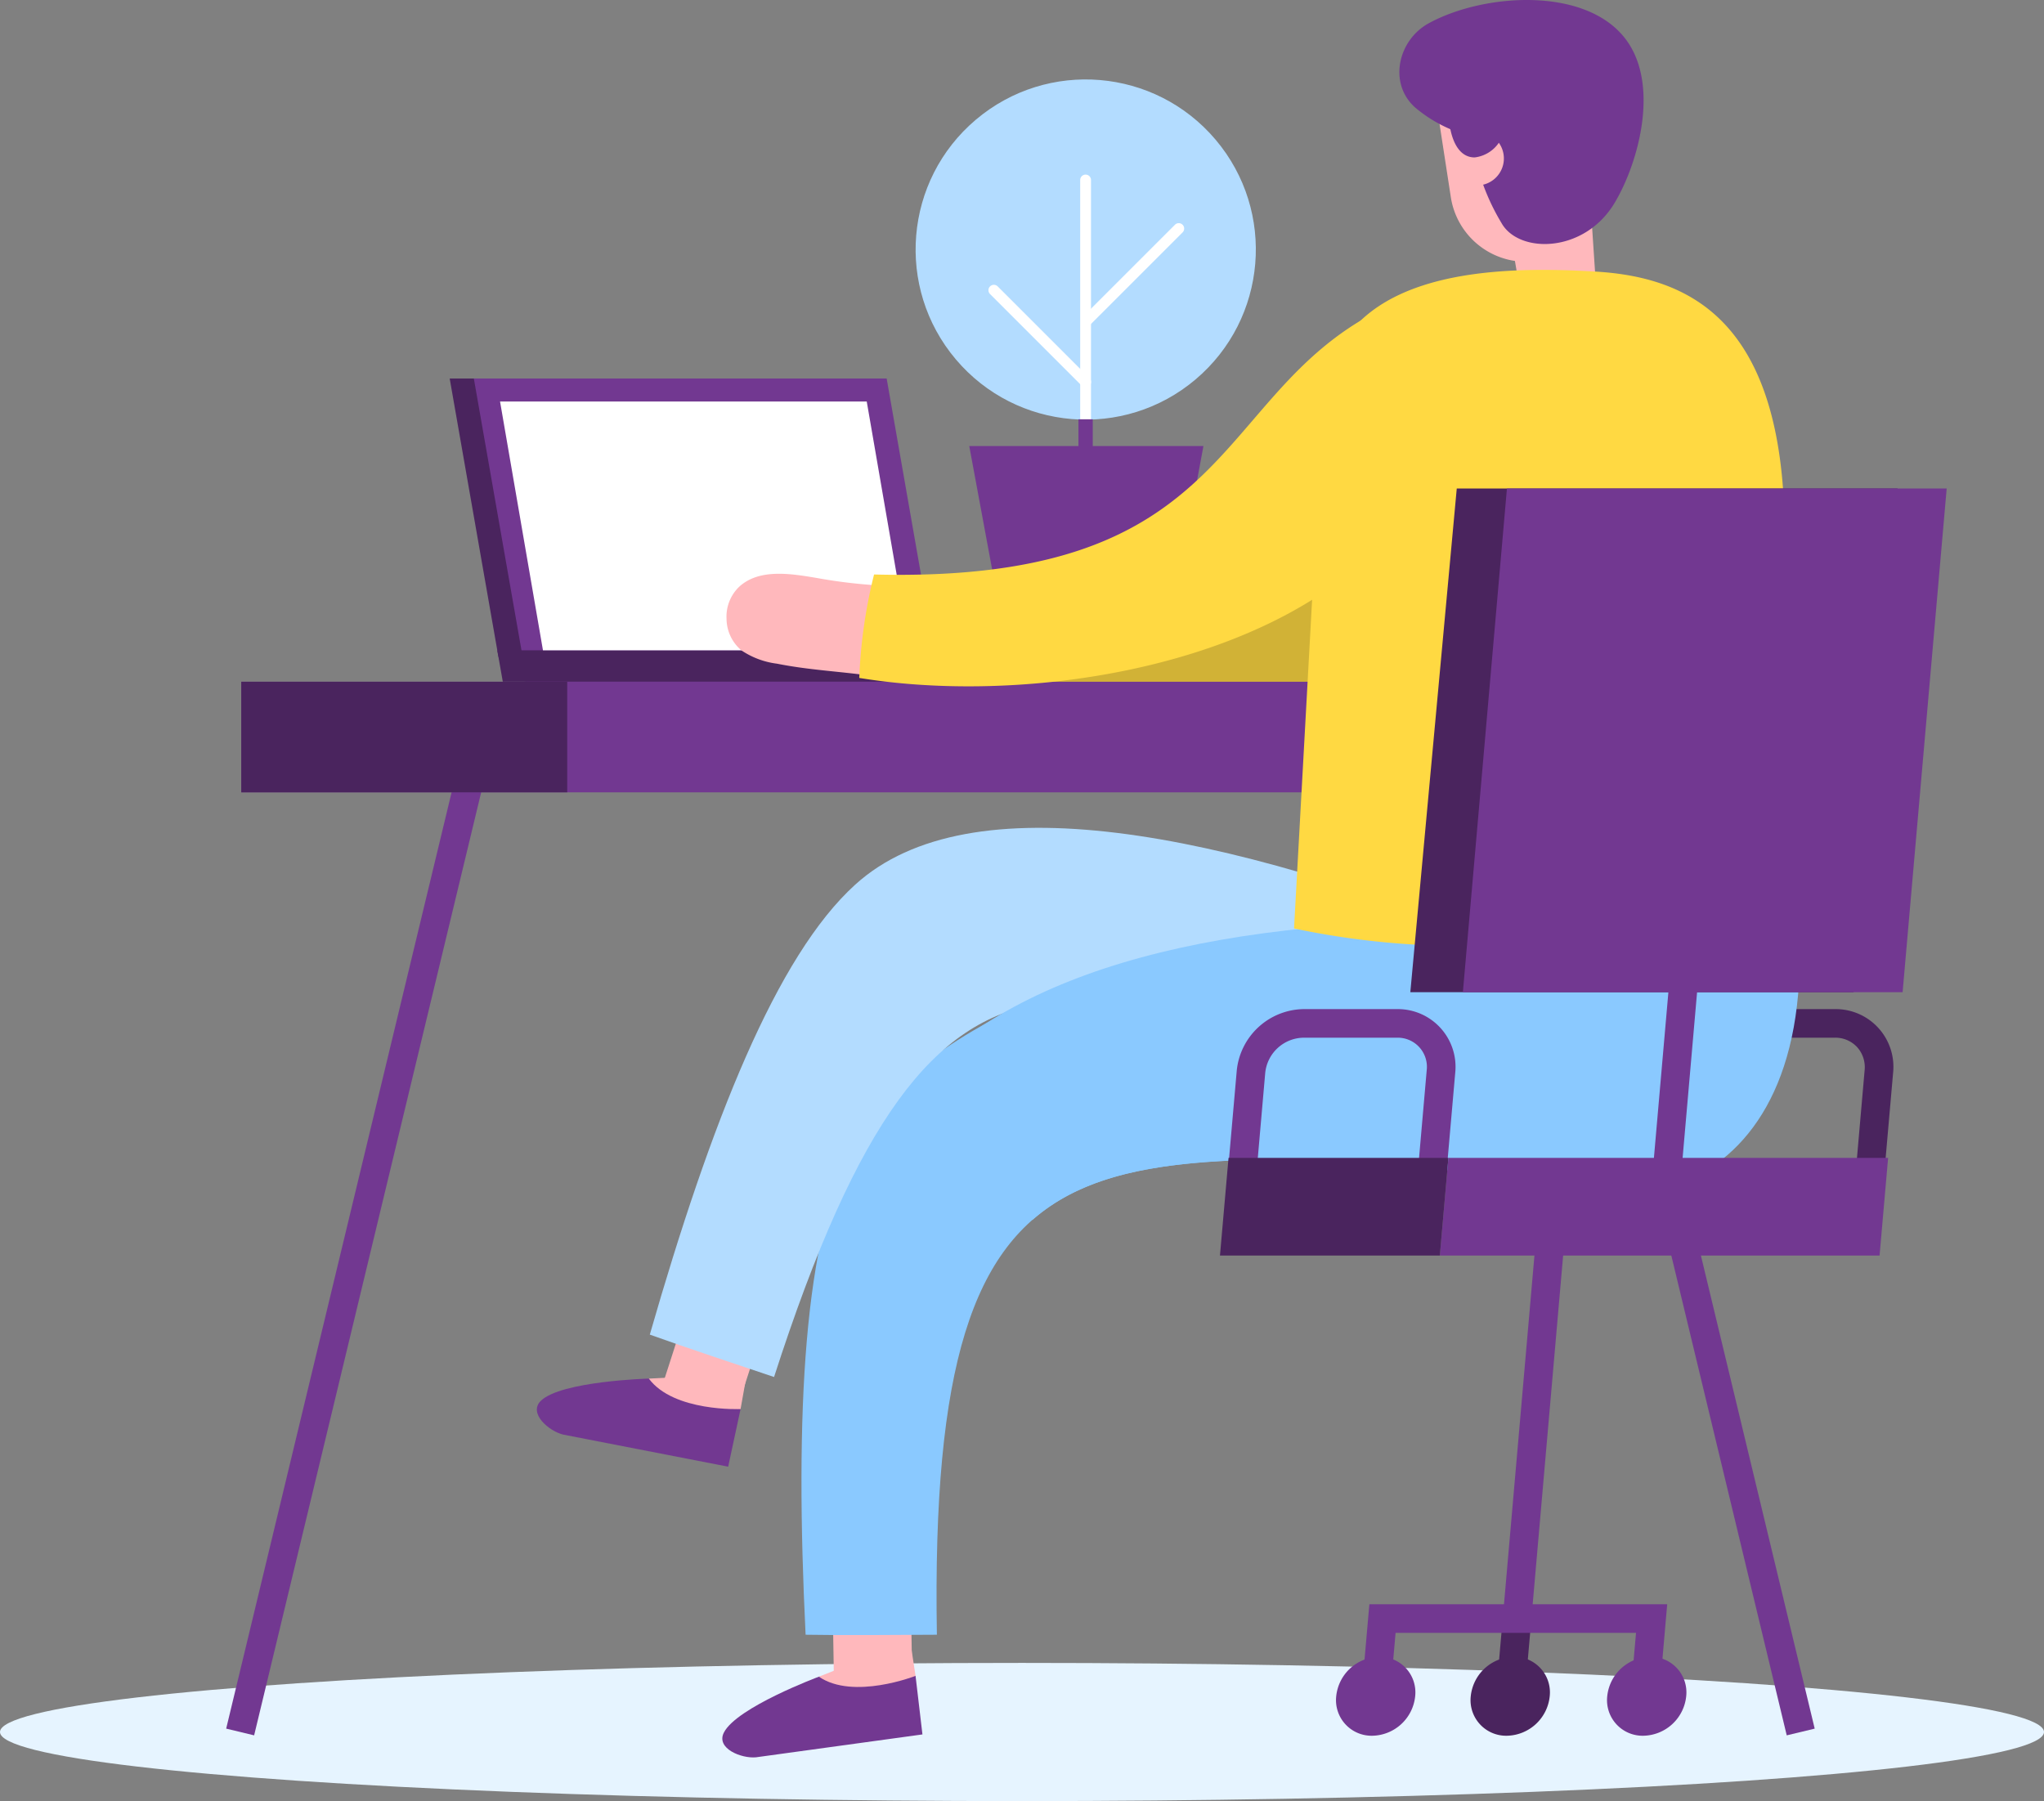 <svg xmlns="http://www.w3.org/2000/svg" width="162.87" height="143.528" viewBox="0 0 162.87 143.528">
  <rect x="0" y="0" width="162.87" height="143.528" fill="#808080" stroke="none"/>
  <g id="Group_1927" data-name="Group 1927" transform="translate(-516.008 -69.455)">
    <g id="Group_1847" data-name="Group 1847">
      <ellipse id="Ellipse_88" data-name="Ellipse 88" cx="81.435" cy="5.506" rx="81.435" ry="5.506" transform="translate(516.008 201.972)" fill="#e6f4ff"/>
    </g>
    <g id="Group_1926" data-name="Group 1926">
      <g id="Group_1855" data-name="Group 1855">
        <g id="Group_1848" data-name="Group 1848">
          <circle id="Ellipse_89" data-name="Ellipse 89" cx="13.548" cy="13.548" r="13.548" transform="matrix(0.764, -0.646, 0.646, 0.764, 583.418, 87.742)" fill="#b3dcff"/>
        </g>
        <g id="Group_1852" data-name="Group 1852">
          <g id="Group_1849" data-name="Group 1849">
            <path id="Path_14900" data-name="Path 14900" d="M602.511,112.151a.43.43,0,0,1-.431-.431V83.8a.43.43,0,1,1,.861,0V111.72A.43.43,0,0,1,602.511,112.151Z" fill="#fff"/>
          </g>
          <g id="Group_1850" data-name="Group 1850">
            <path id="Path_14901" data-name="Path 14901" d="M602.631,95.4a.425.425,0,0,1-.3-.126.431.431,0,0,1,0-.609l7.312-7.312a.431.431,0,0,1,.609.609l-7.312,7.312A.423.423,0,0,1,602.631,95.4Z" fill="#fff"/>
          </g>
          <g id="Group_1851" data-name="Group 1851">
            <path id="Path_14902" data-name="Path 14902" d="M602.511,100.328a.429.429,0,0,1-.3-.126l-7.312-7.312a.431.431,0,1,1,.61-.609l7.311,7.311a.431.431,0,0,1-.3.736Z" fill="#fff"/>
          </g>
        </g>
        <g id="Group_1853" data-name="Group 1853">
          <path id="Path_14903" data-name="Path 14903" d="M596.087,120.351h12.968L611.9,105H593.24Z" fill="#723891"/>
        </g>
        <g id="Group_1854" data-name="Group 1854">
          <rect id="Rectangle_1738" data-name="Rectangle 1738" width="1.139" height="8.854" transform="translate(601.941 102.867)" fill="#723891"/>
        </g>
      </g>
      <g id="Group_1868" data-name="Group 1868">
        <g id="Group_1858" data-name="Group 1858">
          <g id="Group_1857" data-name="Group 1857">
            <g id="Group_1856" data-name="Group 1856">
              <path id="Path_14904" data-name="Path 14904" d="M558.284,123.784h30.679l-4.232-24.167H551.84l3.842,21.942A2.66,2.66,0,0,0,558.284,123.784Z" fill="#4a245e"/>
            </g>
          </g>
        </g>
        <g id="Group_1861" data-name="Group 1861">
          <g id="Group_1860" data-name="Group 1860">
            <g id="Group_1859" data-name="Group 1859">
              <path id="Path_14905" data-name="Path 14905" d="M558,123.784h32.891l-4.232-24.167H553.764Z" fill="#723891"/>
            </g>
          </g>
        </g>
        <g id="Group_1864" data-name="Group 1864">
          <g id="Group_1863" data-name="Group 1863">
            <g id="Group_1862" data-name="Group 1862">
              <path id="Path_14906" data-name="Path 14906" d="M588.525,121.28H555.633l.439,2.5h51.471l1.039-2.5Z" fill="#4a245e"/>
            </g>
          </g>
        </g>
        <g id="Group_1867" data-name="Group 1867">
          <g id="Group_1866" data-name="Group 1866">
            <g id="Group_1865" data-name="Group 1865">
              <path id="Path_14907" data-name="Path 14907" d="M588.5,121.28l-3.428-19.827H555.853l3.42,19.827Z" fill="#fff"/>
            </g>
          </g>
        </g>
      </g>
      <g id="Group_1870" data-name="Group 1870">
        <g id="Group_1869" data-name="Group 1869">
          <path id="Path_14908" data-name="Path 14908" d="M640.527,95.352h0a3.033,3.033,0,0,0,2.635-3.385l-.532-8h-6.987l1.5,8.75A3.033,3.033,0,0,0,640.527,95.352Z" fill="#ffb8bc"/>
        </g>
      </g>
      <g id="Group_1871" data-name="Group 1871">
        <path id="Path_14909" data-name="Path 14909" d="M638.523,90.248h0a6.072,6.072,0,0,0,5.061-6.906l-1.126-7.306a6.074,6.074,0,0,0-6.907-5.061h0a6.072,6.072,0,0,0-5.061,6.906l1.126,7.306A6.073,6.073,0,0,0,638.523,90.248Z" fill="#ffb8bc"/>
      </g>
      <g id="Group_1873" data-name="Group 1873">
        <g id="Group_1872" data-name="Group 1872">
          <path id="Path_14910" data-name="Path 14910" d="M635.643,87.215c1.365,2.47,6.6,2.457,9.021-1.592,1.923-3.211,3.653-9.54.8-13.152-3.246-4.111-11.288-3.533-15.622-1.155-2.407,1.321-3.233,4.719-1.111,6.673a11.062,11.062,0,0,0,3.248,1.924c1.326.583,1.427,2.075,1.911,3.363A17.554,17.554,0,0,0,635.643,87.215Z" fill="#723891"/>
        </g>
      </g>
      <g id="Group_1874" data-name="Group 1874">
        <path id="Path_14911" data-name="Path 14911" d="M631.377,80.269l2.032-.314a2.147,2.147,0,0,1,.654,4.243l-2.118.326Z" fill="#ffb8bc"/>
      </g>
      <g id="Group_1875" data-name="Group 1875">
        <path id="Path_14912" data-name="Path 14912" d="M631.468,78.3c.156-.858,3.446-.284,3.909.218a1.416,1.416,0,0,1,.385,1.67A2.72,2.72,0,0,1,633.511,82C631.562,82,631.38,78.785,631.468,78.3Z" fill="#723891"/>
      </g>
      <g id="Group_1876" data-name="Group 1876">
        <path id="Path_14913" data-name="Path 14913" d="M590.432,117.032c1.6-1.491,4.123-1.073,6.281-.7,1.418.241,2.85.416,4.287.521.064-.268.127-.534.2-.814,27.837.719,26.916-13.111,38.8-20.249,6.9-4.148,7.631,2.462,7,6.836-2.708,18.762-29.917,24.45-46.98,21.657.008-.1.015-.195.023-.293-2.239-.269-4.334-.4-6.585-.847a6.526,6.526,0,0,1-2.816-1.05,3.477,3.477,0,0,1-.214-5.056Z" fill="#d1b236"/>
      </g>
      <g id="Group_1882" data-name="Group 1882">
        <g id="Group_1879" data-name="Group 1879">
          <g id="Group_1877" data-name="Group 1877">
            <rect id="Rectangle_1739" data-name="Rectangle 1739" width="2.292" height="85.332" transform="translate(638.425 124.779) rotate(-13.523)" fill="#723891"/>
          </g>
          <g id="Group_1878" data-name="Group 1878">
            <rect id="Rectangle_1740" data-name="Rectangle 1740" width="85.332" height="2.292" transform="matrix(0.234, -0.972, 0.972, 0.234, 534.03, 207.208)" fill="#723891"/>
          </g>
        </g>
        <g id="Group_1880" data-name="Group 1880">
          <rect id="Rectangle_1741" data-name="Rectangle 1741" width="124.173" height="8.813" transform="translate(659.406 132.596) rotate(180)" fill="#723891"/>
        </g>
        <g id="Group_1881" data-name="Group 1881">
          <rect id="Rectangle_1742" data-name="Rectangle 1742" width="25.972" height="8.813" transform="translate(561.205 132.596) rotate(180)" fill="#4a245e"/>
        </g>
      </g>
      <g id="Group_1905" data-name="Group 1905">
        <g id="Group_1883" data-name="Group 1883">
          <path id="Path_14914" data-name="Path 14914" d="M665.979,164.932H648.557l.891-10.183a5.442,5.442,0,0,1,5.31-4.879h7.458a4.6,4.6,0,0,1,4.638,5.078Zm-14.936-2.278h12.851l.691-7.905a2.388,2.388,0,0,0-.6-1.851,2.364,2.364,0,0,0-1.772-.75h-7.458a3.117,3.117,0,0,0-3.04,2.8Z" fill="#4a245e"/>
        </g>
        <g id="Group_1892" data-name="Group 1892">
          <g id="Group_1889" data-name="Group 1889">
            <g id="Group_1885" data-name="Group 1885">
              <g id="Group_1884" data-name="Group 1884">
                <rect id="Rectangle_1743" data-name="Rectangle 1743" width="6.237" height="14.498" transform="translate(582.235 189.857) rotate(-0.945)" fill="#ffb8bc"/>
              </g>
            </g>
            <g id="Group_1887" data-name="Group 1887">
              <g id="Group_1886" data-name="Group 1886">
                <path id="Path_14915" data-name="Path 14915" d="M588.961,203.005c-2.21-.2-7.7.064-7.7.064s-6.555,2.439-7.575,4.457c-.644,1.274,1.418,2.08,2.56,1.968l13.264-1.823Z" fill="#723891"/>
              </g>
            </g>
            <g id="Group_1888" data-name="Group 1888">
              <path id="Path_14916" data-name="Path 14916" d="M588.961,203.005s-4.968,1.947-7.7.064l1.161-.461s3.9-2.353,6.147-2.163C588.567,200.445,588.961,203.009,588.961,203.005Z" fill="#ffb8bc"/>
            </g>
          </g>
          <g id="Group_1891" data-name="Group 1891">
            <g id="Group_1890" data-name="Group 1890">
              <path id="Path_14917" data-name="Path 14917" d="M580.2,199.726c-.864-17.624-.181-31.825,3.914-39.227,5.96-10.772,26.132-18.009,51.863-17.684.075,6.393.518,12.76.753,19.146-32.949.22-46.8-5.4-46.069,37.765C587.887,199.74,583.119,199.781,580.2,199.726Z" fill="#8ac9ff"/>
            </g>
          </g>
        </g>
        <g id="Group_1893" data-name="Group 1893">
          <path id="Path_14918" data-name="Path 14918" d="M627.7,161.91s16.162,4.11,22.1,1.883c5.511-2.068,9.829-8,9.606-18.934-.156-7.684-31.7-.949-31.7-.949Z" fill="#8ac9ff"/>
        </g>
        <g id="Group_1902" data-name="Group 1902">
          <g id="Group_1899" data-name="Group 1899">
            <g id="Group_1895" data-name="Group 1895">
              <g id="Group_1894" data-name="Group 1894">
                <rect id="Rectangle_1744" data-name="Rectangle 1744" width="14.498" height="6.237" transform="matrix(0.307, -0.952, 0.952, 0.307, 568.444, 180.924)" fill="#ffb8bc"/>
              </g>
            </g>
            <g id="Group_1897" data-name="Group 1897">
              <g id="Group_1896" data-name="Group 1896">
                <path id="Path_14919" data-name="Path 14919" d="M575.018,181.742c-2.027-.9-7.309-2.426-7.31-2.427s-6.991.193-8.608,1.773c-1.021,1,.67,2.427,1.787,2.69l13.143,2.557Z" fill="#723891"/>
              </g>
            </g>
            <g id="Group_1898" data-name="Group 1898">
              <path id="Path_14920" data-name="Path 14920" d="M575.018,181.742s-5.33.239-7.31-2.427l1.248-.06s4.451-.968,6.516-.063Z" fill="#ffb8bc"/>
            </g>
          </g>
          <g id="Group_1901" data-name="Group 1901">
            <g id="Group_1900" data-name="Group 1900">
              <path id="Path_14921" data-name="Path 14921" d="M567.786,175.81c4.873-16.959,10.1-30.179,16.37-35.861,9.119-8.272,29.061-4.354,52.277,4.91-1.433,3.681-2.663,12.231-2.951,13.461-31.256-10.429-42.548-20.225-55.795,20.868C575.056,178.3,570.53,176.8,567.786,175.81Z" fill="#b3dcff"/>
            </g>
          </g>
        </g>
        <g id="Group_1903" data-name="Group 1903">
          <path id="Path_14922" data-name="Path 14922" d="M595.435,163.828c-2.492-2.345-5.14-4.52-7.832-6.631l.609-.825c8.825-9.963,25.218-13.842,47.766-13.557.075,6.393.518,12.76.753,19.146-18.686.125-31.226-1.626-38.451,4.705Q596.9,165.205,595.435,163.828Z" fill="#8ac9ff"/>
        </g>
        <g id="Group_1904" data-name="Group 1904">
          <path id="Path_14923" data-name="Path 14923" d="M621.379,102.35c.415-11.414,13.258-11.759,21.8-11.25,7.357.438,14.07,3.821,14.939,17.81.126,2.028.768,12.076,1.508,29.128.237,5.453.223,5.872.223,5.872s-22.681,1.283-30.23.865a64.649,64.649,0,0,1-10.5-1.331Z" fill="#ffd942"/>
        </g>
      </g>
      <g id="Group_1910" data-name="Group 1910">
        <g id="Group_1907" data-name="Group 1907">
          <g id="Group_1906" data-name="Group 1906">
            <path id="Path_14924" data-name="Path 14924" d="M573.9,118.761a3.3,3.3,0,0,1,.987-2.528c1.6-1.491,4.122-1.073,6.28-.706a40.331,40.331,0,0,0,17.414-.673c9.2-2.535,16.908-8.7,24.162-14.9a14.491,14.491,0,0,1,2.068-1.662c.921-.526,1.191-.025,1.559.856a16.4,16.4,0,0,1,1.041,5.411,7.585,7.585,0,0,1-.343,3.307,8.033,8.033,0,0,1-2.384,2.845c-6.818,5.893-34.168,13.283-39.433,12.574-2.527-.34-4.834-.444-7.335-.942a6.524,6.524,0,0,1-2.816-1.049A3.324,3.324,0,0,1,573.9,118.761Z" fill="#ffb8bc"/>
          </g>
        </g>
        <g id="Group_1909" data-name="Group 1909">
          <g id="Group_1908" data-name="Group 1908">
            <path id="Path_14925" data-name="Path 14925" d="M631.454,101.821c.631-4.374-.1-10.983-7-6.836-11.886,7.139-10.965,20.969-38.8,20.25a40.513,40.513,0,0,0-1.178,8.244C601.538,126.271,628.746,120.584,631.454,101.821Z" fill="#ffd942"/>
          </g>
        </g>
      </g>
      <g id="Group_1925" data-name="Group 1925">
        <g id="Group_1911" data-name="Group 1911">
          <path id="Path_14926" data-name="Path 14926" d="M631.088,164.932H613.665l.892-10.183a5.442,5.442,0,0,1,5.31-4.879h7.457a4.6,4.6,0,0,1,4.639,5.078Zm-14.937-2.278H629l.691-7.905a2.323,2.323,0,0,0-2.369-2.6h-7.457a3.118,3.118,0,0,0-3.041,2.8Z" fill="#723891"/>
        </g>
        <g id="Group_1912" data-name="Group 1912">
          <path id="Path_14927" data-name="Path 14927" d="M632.9,148.521h30.8l3.512-40.14H632.086l-3.7,40.14Z" fill="#4a245e"/>
        </g>
        <g id="Group_1915" data-name="Group 1915">
          <g id="Group_1913" data-name="Group 1913">
            <path id="Path_14928" data-name="Path 14928" d="M630.737,169.51h35.039l.681-7.785h-35.04Z" fill="#723891"/>
          </g>
          <g id="Group_1914" data-name="Group 1914">
            <path id="Path_14929" data-name="Path 14929" d="M613.217,169.51h17.52l.681-7.785H613.9Z" fill="#4a245e"/>
          </g>
        </g>
        <g id="Group_1922" data-name="Group 1922">
          <g id="Group_1916" data-name="Group 1916">
            <path id="Path_14930" data-name="Path 14930" d="M633.2,204.63a2.837,2.837,0,0,0,2.871,3.146,3.5,3.5,0,0,0,3.422-3.146,2.836,2.836,0,0,0-2.871-3.146A3.5,3.5,0,0,0,633.2,204.63Z" fill="#4a245e"/>
          </g>
          <g id="Group_1917" data-name="Group 1917">
            <rect id="Rectangle_1745" data-name="Rectangle 1745" width="5.236" height="2.278" transform="translate(635.359 202.862) rotate(-84.984)" fill="#4a245e"/>
          </g>
          <g id="Group_1918" data-name="Group 1918">
            <rect id="Rectangle_1746" data-name="Rectangle 1746" width="32.952" height="2.278" transform="matrix(0.087, -0.996, 0.996, 0.087, 635.757, 198.345)" fill="#723891"/>
          </g>
          <g id="Group_1919" data-name="Group 1919">
            <path id="Path_14931" data-name="Path 14931" d="M648.43,202.176l-2.27-.2.21-2.4H627.211l-.227,2.594-2.27-.2.408-4.673h23.732Z" fill="#723891"/>
          </g>
          <g id="Group_1920" data-name="Group 1920">
            <path id="Path_14932" data-name="Path 14932" d="M644.075,204.63a2.837,2.837,0,0,0,2.872,3.146,3.5,3.5,0,0,0,3.421-3.146,2.836,2.836,0,0,0-2.871-3.146A3.5,3.5,0,0,0,644.075,204.63Z" fill="#723891"/>
          </g>
          <g id="Group_1921" data-name="Group 1921">
            <path id="Path_14933" data-name="Path 14933" d="M622.48,204.63a2.836,2.836,0,0,0,2.871,3.146,3.5,3.5,0,0,0,3.421-3.146,2.836,2.836,0,0,0-2.871-3.146A3.5,3.5,0,0,0,622.48,204.63Z" fill="#723891"/>
          </g>
        </g>
        <g id="Group_1923" data-name="Group 1923">
          <path id="Path_14934" data-name="Path 14934" d="M632.573,148.521h35.039l3.512-40.139h-35.04Z" fill="#723891"/>
        </g>
        <g id="Group_1924" data-name="Group 1924">
          <rect id="Rectangle_1747" data-name="Rectangle 1747" width="32.487" height="2.278" transform="translate(647.576 164.236) rotate(-85.007)" fill="#723891"/>
        </g>
      </g>
    </g>
  </g>
</svg>
